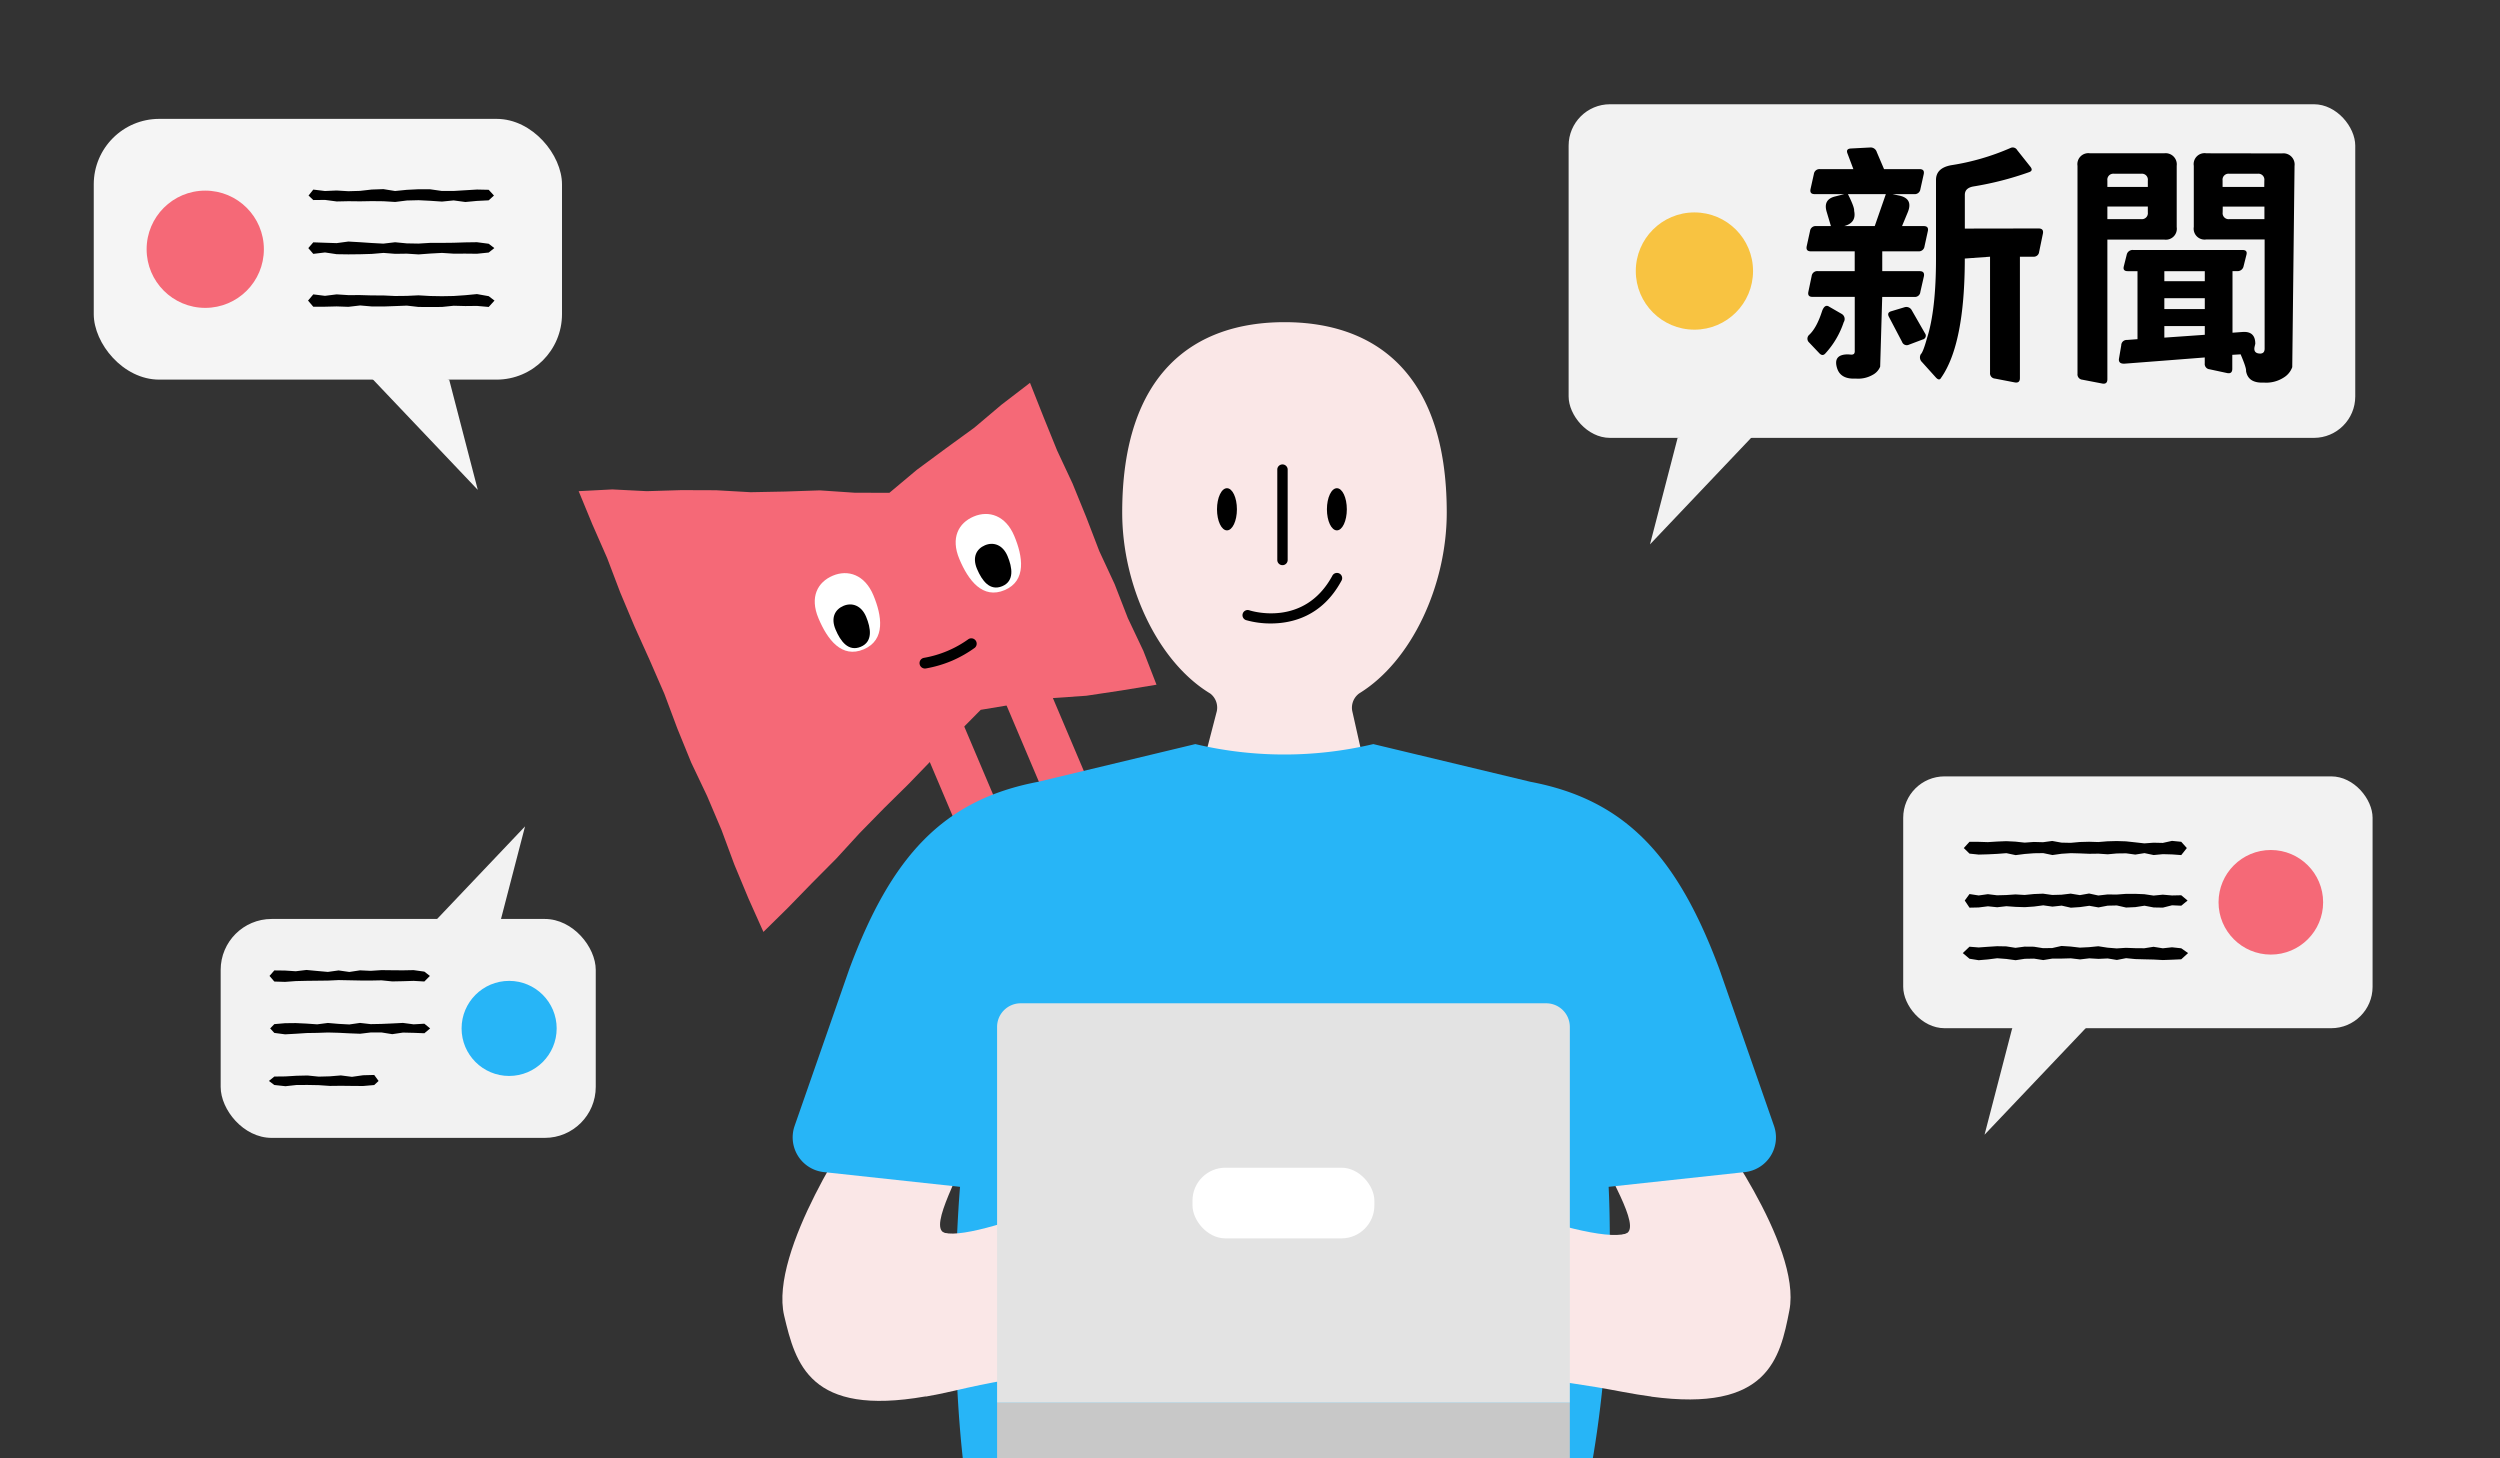 <svg xmlns="http://www.w3.org/2000/svg" viewBox="0 0 600 350"><rect x="0" y="0" width="600" height="350" fill="#333333" stroke="none"/><defs><style>.cls-1{fill:#f2f2f2;}.cls-2{fill:#f5f5f5;}.cls-3{fill:#f56977;}.cls-4{fill:#f8c341;}.cls-5{fill:#27b5f7;}.cls-6{fill:#fff;}.cls-7{fill:#fae7e7;}.cls-8{fill:#e3e3e3;}.cls-9{fill:#c8c8c8;}</style></defs><g id="圖"><rect class="cls-1" x="376.47" y="25.02" width="188.79" height="80.07" rx="9.93"/><polyline class="cls-1" points="402.63 105.09 396 130.65 428.25 96.68"/><rect class="cls-2" x="22.5" y="28.53" width="112.38" height="62.58" rx="15.72" transform="translate(157.38 119.64) rotate(180)"/><polyline class="cls-2" points="107.8 91.11 114.67 117.57 81.27 82.4"/><circle class="cls-3" cx="49.26" cy="59.82" r="14.07"/><circle class="cls-4" cx="406.66" cy="65.05" r="14.07"/><rect class="cls-1" x="456.77" y="186.33" width="112.65" height="60.44" rx="9.93"/><polyline class="cls-1" points="482.93 246.77 476.29 272.33 508.55 238.36"/><circle class="cls-3" cx="545" cy="216.55" r="12.55"/><rect class="cls-1" x="52.96" y="220.55" width="90.02" height="52.54" rx="12.23" transform="translate(195.94 493.64) rotate(-180)"/><polyline class="cls-1" points="120.24 220.55 126.01 198.33 97.97 227.86"/><circle class="cls-5" cx="122.19" cy="246.82" r="11.41"/><path class="cls-3" d="M250,189.19a4.34,4.34,0,0,1-2.3,5.7,5.69,5.69,0,0,0-3.38,6.76,5.47,5.47,0,0,0,7.36,3.43l7.65-3.25a7.3,7.3,0,0,0,3.86-9.56l-11.8-27.81-10.06,4.27Z"/><path class="cls-3" d="M229.36,197.55a4.33,4.33,0,0,1-2.3,5.69,5.69,5.69,0,0,0-3.37,6.77,5.46,5.46,0,0,0,7.36,3.42l7.64-3.25a7.28,7.28,0,0,0,3.86-9.56l-11.79-27.81-10.07,4.28Z"/><polygon class="cls-3" points="213.45 118.28 205.06 118.25 196.76 117.69 188.46 117.97 180.15 118.13 171.85 117.66 163.55 117.63 155.24 117.88 146.94 117.46 138.88 117.88 142.16 125.83 145.72 133.94 148.86 142.21 152.29 150.37 155.93 158.44 159.46 166.55 162.56 174.84 165.9 183.04 169.7 191.03 173.16 199.18 176.24 207.49 179.64 215.66 183.22 223.66 189.07 217.9 194.86 211.95 200.71 206.06 206.32 199.94 212.14 194 218.05 188.17 223.82 182.2 229.58 176.22 235.37 170.36 243.73 168.96 252.16 167.57 260.71 166.98 269.16 165.71 277.56 164.33 274.42 156.24 270.68 148.34 267.52 140.21 263.84 132.29 260.71 124.14 257.42 116.06 253.72 108.15 250.44 100.06 247.2 91.88 240.37 97.12 233.84 102.64 226.94 107.66 220.06 112.74 213.45 118.28"/><path class="cls-6" d="M209.6,142.83c2.06,4.91,3,10.74-2.29,13s-8.73-2.32-10.88-7.45-.18-8.69,3.45-10.22S207.54,137.92,209.6,142.83Z"/><path d="M207.86,148c1.15,2.74,1.68,6-1.28,7.23s-4.85-1.29-6.05-4.15-.1-4.83,1.92-5.68S206.71,145.29,207.86,148Z"/><path class="cls-6" d="M243.42,128.62c2.06,4.9,3,10.74-2.29,13s-8.73-2.32-10.88-7.44-.18-8.69,3.45-10.22S241.36,123.71,243.42,128.62Z"/><path d="M228.38,158.62a28.84,28.84,0,0,1-6.18,1.81,1.3,1.3,0,0,1-1.49-1.06,1.28,1.28,0,0,1,1-1.48,25.94,25.94,0,0,0,10.74-4.51,1.29,1.29,0,0,1,1.51,2.08A28.81,28.81,0,0,1,228.38,158.62Z"/><path d="M241.81,133.46c1.15,2.73,1.68,6-1.28,7.23s-4.85-1.3-6.05-4.15-.1-4.83,1.92-5.68S240.66,130.73,241.81,133.46Z"/><path class="cls-7" d="M390.24,296.08c3.88-1.65-5.07-14.93-7.28-22.14l27.1-5s22.46,29.81,19.39,45.56c-2.25,11.59-5.11,24.47-33.13,20.7l-16.51-39.46C384.19,296.81,387.86,297.09,390.24,296.08Z"/><path class="cls-7" d="M226.65,295.88c-3.94-1.48,4.47-15.11,6.4-22.4l-27.29-4s-21.25,30.67-17.56,46.29c2.72,11.5,6.09,24.26,33.93,19.37l14.93-40.09C232.72,296.38,229.07,296.8,226.65,295.88Z"/><path class="cls-7" d="M347.22,123c0-33.7-17.43-45.68-38.94-45.68s-38.95,12-38.95,45.68c0,17.62,8.52,35.75,21,43.37l.21.14a4.26,4.26,0,0,1,1.49,4.19l-2.26,8.72A10.66,10.66,0,0,0,300.45,190h17.2a9.14,9.14,0,0,0,9.2-9.07l-2.31-10.29a4.25,4.25,0,0,1,1.31-3.93,3.5,3.5,0,0,1,.43-.34C338.73,158.7,347.22,140.59,347.22,123Z"/><path class="cls-5" d="M386.07,284.84l32.64-3.53a8.37,8.37,0,0,0,7.06-11.07l-13.14-37.71c-10-26.86-22.39-40.56-45.33-44.9l-37-8.88-.7-.17a92.54,92.54,0,0,1-42.73,0l-.69.17-37,8.88c-22.94,4.34-35.3,18-45.33,44.9l-13.15,37.71a8.38,8.38,0,0,0,7.07,11.07l32.64,3.53s-2.91,32.54.66,65.16H382.28C387.92,316.74,386.07,284.84,386.07,284.84Z"/><ellipse cx="294.47" cy="122.23" rx="2.39" ry="5.06"/><ellipse cx="320.85" cy="122.23" rx="2.39" ry="5.06"/><path d="M307.8,135.64a1.24,1.24,0,0,1-1.25-1.24V112.6a1.25,1.25,0,0,1,2.49,0v21.8A1.24,1.24,0,0,1,307.8,135.64Z"/><path d="M305,149.63a21.29,21.29,0,0,1-5.95-.8,1.24,1.24,0,1,1,.78-2.36h0c.53.17,13.17,4.11,19.9-8.23a1.25,1.25,0,1,1,2.19,1.19C317.32,147.91,310.11,149.63,305,149.63Z"/><path class="cls-7" d="M226.65,295.88c-9.24-2.29-4.52,39.31-4.52,39.31,2.16-.38,4.44-.84,6.88-1.41,34-7.92,55.75-6.48,55.75-6.48l-6-48.74S235.89,298.18,226.65,295.88Z"/><path class="cls-7" d="M390.24,296.08c9.85-2.92,6.08,39.09,6.08,39.09-2.17-.29-4.46-.66-6.93-1.13-34.3-6.56-56-4.26-56-4.26l4.08-48.94S380.4,299,390.24,296.08Z"/><path class="cls-8" d="M245,240.79H371.09a5.67,5.67,0,0,1,5.67,5.67v90.21a0,0,0,0,1,0,0H239.3a0,0,0,0,1,0,0V246.46A5.67,5.67,0,0,1,245,240.79Z"/><rect class="cls-6" x="286.2" y="280.25" width="43.65" height="16.96" rx="7.9"/><rect class="cls-9" x="239.3" y="336.67" width="137.46" height="13.33"/><polygon points="523.5 205.22 521.29 205.06 519.09 205 516.88 205.21 514.68 204.75 512.47 205.1 510.26 204.8 508.05 204.83 505.85 205.03 503.64 204.88 501.43 204.91 499.22 204.82 497.01 204.76 494.8 204.9 492.59 205.21 490.38 204.75 488.17 204.78 485.96 204.95 483.75 205.23 481.54 204.76 479.32 204.93 477.11 205.04 474.89 205.1 472.68 204.87 471.31 203.53 472.68 202.03 474.88 202.04 477.09 202.11 479.29 201.97 481.5 201.88 483.71 201.99 485.91 202.23 488.12 202.07 490.33 202.13 492.54 201.83 494.75 202.23 496.96 202.28 499.17 202.08 501.38 202.02 503.59 202.09 505.8 201.91 508.01 201.85 510.21 201.92 512.43 202.16 514.64 202.41 516.85 202.25 519.07 202.3 521.28 201.81 523.5 202.03 524.84 203.53 523.5 205.22"/><polygon points="523.5 217.37 521.29 217.27 519.09 217.83 516.88 217.79 514.68 217.37 512.47 217.71 510.26 217.81 508.05 217.31 505.85 217.36 503.64 217.78 501.43 217.39 499.22 217.7 497.01 217.85 494.8 217.35 492.59 217.59 490.38 217.28 488.17 217.57 485.96 217.72 483.75 217.65 481.54 217.49 479.32 217.74 477.11 217.51 474.89 217.79 472.68 217.84 471.54 216.13 472.68 214.57 474.88 214.91 477.09 214.6 479.29 214.87 481.5 214.81 483.71 214.66 485.91 214.79 488.12 214.57 490.33 214.48 492.54 214.79 494.75 214.73 496.96 214.47 499.17 214.83 501.38 214.44 503.59 214.92 505.8 214.67 508.01 214.69 510.21 214.53 512.43 214.52 514.64 214.61 516.85 214.94 519.07 214.72 521.28 214.91 523.5 214.86 525.02 216.13 523.5 217.37"/><polygon points="523.5 230.23 521.29 230.33 519.09 230.41 516.88 230.29 514.68 230.24 512.47 230.18 510.26 229.96 508.05 230.39 505.85 230.03 503.64 230.13 501.43 230 499.22 230.26 497.01 230 494.8 230.06 492.59 230.06 490.38 230.42 488.17 230.07 485.96 230.11 483.75 230.45 481.54 230.15 479.32 229.98 477.11 230.26 474.89 230.45 472.68 230.1 471.07 228.74 472.68 227.21 474.88 227.39 477.09 227.23 479.29 227.09 481.5 227.13 483.71 227.48 485.91 227.19 488.12 227.21 490.33 227.56 492.54 227.53 494.75 227.03 496.96 227.17 499.17 227.43 501.38 227.32 503.59 227.1 505.8 227.44 508.01 227.62 510.21 227.48 512.43 227.56 514.64 227.58 516.85 227.23 519.07 227.59 521.28 227.35 523.5 227.59 525.14 228.74 523.5 230.23"/><polygon points="117.29 48.08 114.48 48.22 111.68 48.48 108.88 48.1 106.07 48.38 103.27 48.19 100.46 48.05 97.65 48.12 94.85 48.47 92.04 48.3 89.23 48.27 86.43 48.32 83.62 48.29 80.81 48.35 78 47.98 75.19 48.01 74.05 46.93 75.19 45.5 77.99 45.84 80.79 45.72 83.6 45.89 86.4 45.81 89.21 45.49 92.01 45.39 94.82 45.84 97.63 45.56 100.43 45.42 103.24 45.43 106.05 45.83 108.85 45.83 111.66 45.66 114.47 45.49 117.29 45.55 118.55 46.93 117.29 48.08"/><polygon points="117.29 60.61 114.48 60.9 111.68 60.87 108.88 60.88 106.07 60.7 103.27 60.85 100.46 61.06 97.65 60.88 94.85 60.92 92.04 60.7 89.23 60.94 86.43 61.02 83.62 61.05 80.81 61.01 78 60.59 75.19 60.93 73.99 59.54 75.19 58.16 77.99 58.26 80.79 58.35 83.6 57.97 86.4 58.13 89.21 58.32 92.01 58.47 94.82 58.14 97.63 58.41 100.43 58.46 103.24 58.29 106.05 58.29 108.85 58.26 111.66 58.17 114.47 58.13 117.29 58.5 118.64 59.54 117.29 60.61"/><polygon points="117.29 73.67 114.48 73.42 111.68 73.45 108.88 73.38 106.07 73.67 103.27 73.68 100.46 73.67 97.65 73.35 94.85 73.46 92.04 73.56 89.23 73.55 86.43 73.31 83.62 73.64 80.81 73.54 78 73.61 75.19 73.62 73.93 72.14 75.19 70.65 77.99 71 80.79 70.65 83.6 70.83 86.4 70.82 89.21 70.9 92.01 70.91 94.82 71.04 97.63 71.01 100.43 70.88 103.24 71.04 106.05 71.09 108.85 71.04 111.66 70.85 114.47 70.58 117.29 71.08 118.68 72.14 117.29 73.67"/><polygon points="101.85 235.56 99.28 235.41 96.71 235.49 94.14 235.54 91.57 235.28 89 235.33 86.43 235.32 83.86 235.27 81.29 235.22 78.72 235.34 76.15 235.37 73.58 235.4 71 235.46 68.42 235.65 65.84 235.57 64.68 234.22 65.84 232.9 68.41 232.93 70.98 233.1 73.55 232.79 76.12 233.03 78.69 233.26 81.26 232.9 83.84 233.27 86.4 232.88 88.97 233 91.55 232.83 94.12 232.86 96.7 232.88 99.27 232.83 101.85 233.19 103.17 234.22 101.85 235.56"/><polygon points="101.85 247.98 99.28 247.88 96.71 247.82 94.14 248.2 91.57 247.79 89 247.79 86.43 248.1 83.86 248 81.29 247.87 78.72 247.8 76.15 247.89 73.58 247.93 71 248.1 68.42 248.24 65.84 247.9 64.84 246.82 65.84 245.79 68.41 245.57 70.98 245.54 73.55 245.66 76.12 245.84 78.69 245.51 81.26 245.73 83.84 245.87 86.4 245.5 88.97 245.79 91.55 245.74 94.12 245.63 96.7 245.5 99.27 245.84 101.85 245.69 103.23 246.82 101.85 247.98"/><polygon points="89.81 260.41 87.14 260.64 84.48 260.62 81.83 260.59 79.17 260.62 76.51 260.44 73.84 260.39 71.18 260.4 68.51 260.69 65.84 260.4 64.54 259.43 65.84 258.37 68.5 258.34 71.17 258.18 73.82 258.12 76.48 258.39 79.14 258.32 81.81 258.1 84.47 258.44 87.14 258.06 89.81 257.99 90.86 259.43 89.81 260.41"/><path d="M461.75,66.25l-.87,3.83a1.31,1.31,0,0,1-1.48,1.18h-7.67L451.24,88a3.91,3.91,0,0,1-1.86,2,7,7,0,0,1-4,.86c-2.39.13-3.87-.68-4.45-2.41-.74-2.27.12-3.4,2.6-3.4l.74.06a1,1,0,0,0,.68-.18,1,1,0,0,0,.19-.68v-13H435c-.82,0-1.15-.39-1-1.18l.8-3.83a1.35,1.35,0,0,1,1.48-1.17h8.85V60.32H434.6c-.82,0-1.15-.4-1-1.18l.81-3.71a1.35,1.35,0,0,1,1.48-1.17h3.53l-1.05-3.53c-.54-1.94.16-3.13,2.1-3.59l2.16-.55h-7.11c-.82,0-1.15-.39-1-1.18l.81-3.64a1.35,1.35,0,0,1,1.48-1.18h8l-1.42-3.77c-.29-.74,0-1.13.8-1.18l4.58-.24a1.54,1.54,0,0,1,1.66,1.11l1.74,4.08h8.53c.82,0,1.15.39,1,1.18l-.81,3.64a1.35,1.35,0,0,1-1.48,1.18H454.2l1.43.31q3.64.68,2.22,4.08l-1.36,3.28h5.2q1.23,0,1,1.17l-.81,3.71a1.36,1.36,0,0,1-1.48,1.18h-8.66v4.76h9Q461.93,65.08,461.75,66.25ZM437.32,74.6c.42-1.11,1-1.46,1.67-1l3,1.73a1.41,1.41,0,0,1,.5,2,20.69,20.69,0,0,1-4.39,7.48c-.46.53-.95.52-1.49-.06l-2.41-2.54a1.23,1.23,0,0,1-.06-1.79Q436,78.75,437.32,74.6Zm15.28-28h-9.09c1.07,2.14,1.56,3.48,1.48,4q.61,2.84-2.35,3.65h7.3ZM462,80a.93.93,0,0,1-.56,1.48l-3.28,1.24a1.2,1.2,0,0,1-1.67-.68l-3.15-6c-.37-.7-.17-1.15.62-1.36l3.09-.93a1.47,1.47,0,0,1,1.79.74Zm27.26-25.17c.83,0,1.18.39,1.05,1.18l-.92,4.45A1.28,1.28,0,0,1,488,61.61h-3.22V90.74c0,.82-.39,1.17-1.18,1.05l-4.82-.93a1.27,1.27,0,0,1-1.17-1.42V61.61l-6.06.44q0,20.52-5.69,28.63c-.29.53-.7.51-1.24-.07l-3.34-3.71A1.53,1.53,0,0,1,461,85c.37-.33.86-1.61,1.48-3.84q2.16-6.74,2.16-19.1V43.19c0-1.9,1.2-3.07,3.59-3.53a57.31,57.31,0,0,0,14.28-4.14,1.22,1.22,0,0,1,1.61.5L487.28,40c.5.62.42,1.05-.24,1.3a76.22,76.22,0,0,1-13.48,3.46q-2,.38-2,2v8.1Z"/><path d="M522.41,54.5a2.63,2.63,0,0,1-3,3H505.77V91c0,.83-.39,1.18-1.17,1.06l-4.82-.93a1.28,1.28,0,0,1-1.18-1.42V39.79a2.63,2.63,0,0,1,3-3h17.81a2.68,2.68,0,0,1,3,3Zm-6.93-11.19a1.43,1.43,0,0,0-1.61-1.61h-6.49a1.43,1.43,0,0,0-1.61,1.61v1.55h9.71Zm-9.71,9.28h8.1A1.43,1.43,0,0,0,515.48,51V49.56h-9.71Zm41.92-15.77a2.68,2.68,0,0,1,3,3l-.55,48.29a4.77,4.77,0,0,1-2,2.47,7.75,7.75,0,0,1-4.83,1.24c-2.51.12-3.93-.8-4.26-2.78.08-.46-.35-1.78-1.3-4l-2,.12v3.34q0,1.25-1.17,1.05l-4.27-.92a1.28,1.28,0,0,1-1.17-1.43V85.79q-6.93.55-19.11,1.48c-1.07.09-1.57-.29-1.49-1.11l.56-3.28a1.29,1.29,0,0,1,1.36-1.29L513,81.4V65.08h-2.35c-.83,0-1.14-.4-.93-1.18l.68-2.72A1.45,1.45,0,0,1,512,60h26.21q1.25,0,.93,1.17l-.68,2.72a1.46,1.46,0,0,1-1.55,1.18h-1.11V79.85l2.47-.18c2-.12,3,.82,3,2.84l-.18.75c-.21,1.07.27,1.6,1.42,1.6q1-.06,1-1.17V57.47h-14a2.62,2.62,0,0,1-3-3V39.79a2.62,2.62,0,0,1,3-3ZM529.15,65.08h-9.71v2.41h9.71Zm-9.71,6.49v2.6h9.71v-2.6Zm0,9.46,9.71-.68v-2.1h-9.71Zm24-37.72a1.43,1.43,0,0,0-1.61-1.61h-6.8a1.43,1.43,0,0,0-1.61,1.61v1.55h10Zm-10,7.67a1.43,1.43,0,0,0,1.61,1.61h8.41v-3h-10Z"/></g></svg>